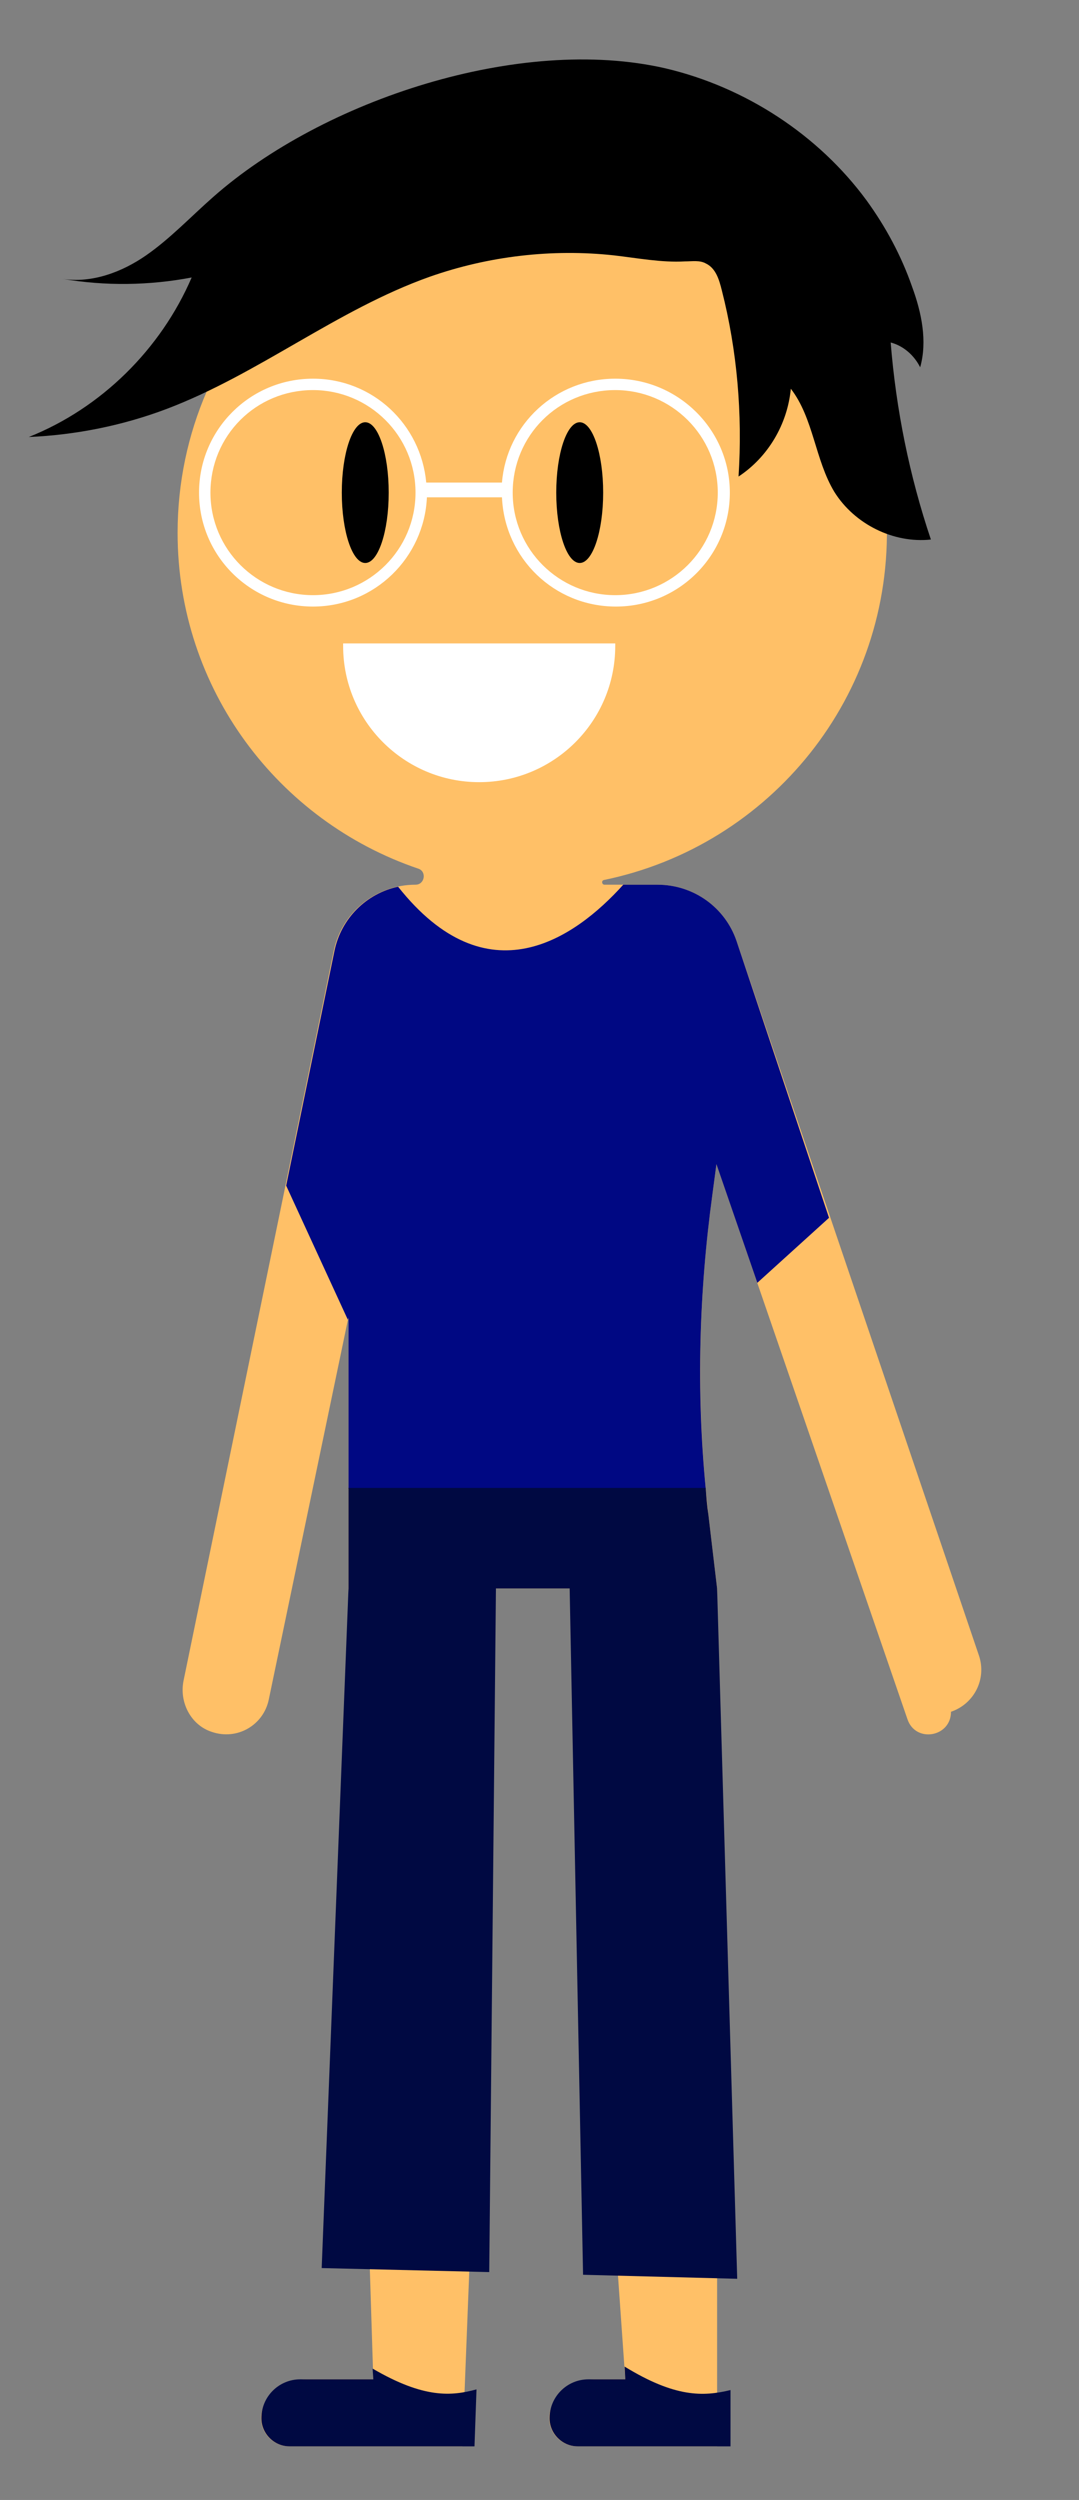 <?xml version="1.0" encoding="utf-8"?>
<!-- Generator: Adobe Illustrator 21.0.0, SVG Export Plug-In . SVG Version: 6.00 Build 0)  -->
<svg version="1.1" xmlns="http://www.w3.org/2000/svg" xmlns:xlink="http://www.w3.org/1999/xlink" x="0px" y="0px"
	 viewBox="0 0 161 373" style="enable-background:new 0 0 161 373;" xml:space="preserve">
<rect x="0" y="0" width="161" height="373" fill="#808080" stroke="none"/>
<style type="text/css">
	.st0{fill:#FFC067;}
	.st1{fill:none;}
	.st2{fill:#000883;}
	.st3{fill:#000942;}
	.st4{fill:#FFFFFF;}
</style>
<g id="Layer_1">
	<g id="body">
		<path class="st0" d="M146.1,247.1l-36.2-106.7c-1.7-5-6.4-8.4-11.8-8.4h-7.9c-0.4,0-0.5-0.6-0.1-0.7c24.8-5.1,43.2-27.4,42.2-53.9
			c-1-27.4-23.3-49.7-50.8-50.8c-30.2-1.2-55,22.9-55,52.9c0,23.3,15,43,35.9,50.1c1.3,0.4,1,2.4-0.4,2.4l0,0
			c-5.9,0-11,4.1-12.2,9.9L27.4,250.7c-0.7,3.3,1.1,6.7,4.2,7.7c3.8,1.3,7.7-1,8.5-4.8L52,196.5V237l3.7,118h-10
			c-2,0-3.9,0.7-5.2,2.2c-3.3,3.6-0.8,7.8,2.7,7.8H56h6h7l5-128h11l8.3,118h-4.6c-2,0-3.9,0.7-5.2,2.2c-3.3,3.6-0.8,7.8,2.7,7.8H94
			h11h2V237l-1.3-11c-1.8-15.9-1.6-32,0.6-47.8l0.6-4.5l28.5,82.8c1.2,3.6,6.5,2.7,6.5-1.1l0,0C145.4,254.2,147.2,250.5,146.1,247.1
			z"/>
	</g>
	<g id="clo">
		<polygon class="st1" points="51.9,196.9 52,197 52,196.5 		"/>
		<path class="st2" d="M109.9,140.4c-1.7-5-6.4-8.4-11.8-8.4H93c-7.3,8.1-20.3,17.1-33.6,0.3c-4.7,1-8.5,4.7-9.5,9.6l-7.2,35l9.2,20
			l0.1-0.3v0.5v25h53.3c-1.4-14.6-1-29.3,1-43.9l0.6-4.5l6.1,17.7l10.7-9.7L109.9,140.4z"/>
	</g>
	<g id="pan">
		<polygon class="st1" points="74,237 70,338.8 92.2,339.4 85,237 		"/>
		<g>
			<path class="st3" d="M107,237l-1.3-11c-0.2-1.3-0.3-2.6-0.4-4H52v15l-4,101.4l25,0.6l1-102h11l2,102.4l23,0.6L107,237z"/>
			<path class="st3" d="M93.2,353.1l0.1,1.9h-5.5c-3.2,0-5.8,2.6-5.8,5.8c0,2.3,1.9,4.2,4.2,4.2H94h11h4v-8.4
				C104.9,357.6,100.7,357.7,93.2,353.1z"/>
			<path class="st3" d="M55.6,353.4l0.1,1.6H44.8c-3.2,0-5.8,2.6-5.8,5.8c0,2.3,1.9,4.2,4.2,4.2H56h6h8.8l0.3-8.5
				C67.4,357.5,63.3,357.9,55.6,353.4z"/>
		</g>
	</g>
	<g id="exp">
		<g>
			<ellipse cx="54.5" cy="73.5" rx="3.5" ry="10.5"/>
			<ellipse cx="86.5" cy="73.5" rx="3.5" ry="10.5"/>
			<path class="st4" d="M51.2,96c0,0.1,0,0.3,0,0.4c0,11.2,9.1,20.3,20.3,20.3s20.3-9.1,20.3-20.3c0-0.1,0-0.3,0-0.4
				C91.8,96,51.2,96,51.2,96z"/>
		</g>
	</g>
	<g id="hair">
		<path d="M31.8,29.4c-3.3,2.9-6.4,6.2-10,8.7s-8.1,4.2-12.5,3.5c6.4,1.1,13,1,19.3-0.2C24,52.1,15.1,60.9,4.3,65.2
			c7-0.3,14-1.7,20.6-4.2c13.7-5.2,25.4-14.8,39.2-19.7c8.8-3.1,18.3-4.2,27.5-3.2c3.5,0.4,7.1,1.1,10.6,0.9c1.1,0,2.2-0.2,3.1,0.3
			c1.5,0.7,2,2.4,2.4,4c2.3,9,3.1,18.5,2.5,27.8c4.4-2.9,7.3-7.8,7.8-13.1c3.4,4.4,3.6,10.6,6.5,15.4c3,4.8,8.8,7.7,14.4,7.1
			c-3.2-9.5-5.2-19.4-6-29.4c1.9,0.5,3.5,1.9,4.4,3.7c1.1-3.9,0.2-8.2-1.2-12c-1.6-4.6-3.9-8.9-6.8-12.9c-7.2-9.8-18.1-16.9-30-19.7
			C77.6,5.2,48.2,14.9,31.8,29.4z"/>
	</g>
</g>
<g id="Layer_2">
	<path class="st4" d="M91.8,56.5c-8.9,0-16.2,6.8-16.9,15.5H63.6c-0.8-8.7-8-15.5-16.9-15.5c-9.4,0-17,7.6-17,17s7.6,17,17,17
		c9.2,0,16.6-7.3,17-16.3h11.2c0.4,9.1,7.8,16.3,17,16.3c9.4,0,17-7.6,17-17S101.2,56.5,91.8,56.5z M46.7,88.8
		c-8.4,0-15.3-6.8-15.3-15.3s6.8-15.3,15.3-15.3C55.1,58.2,62,65,62,73.5S55.1,88.8,46.7,88.8z M91.8,88.8
		c-8.4,0-15.3-6.8-15.3-15.3s6.8-15.3,15.3-15.3c8.4,0,15.3,6.8,15.3,15.3S100.2,88.8,91.8,88.8z"/>
</g>
</svg>
